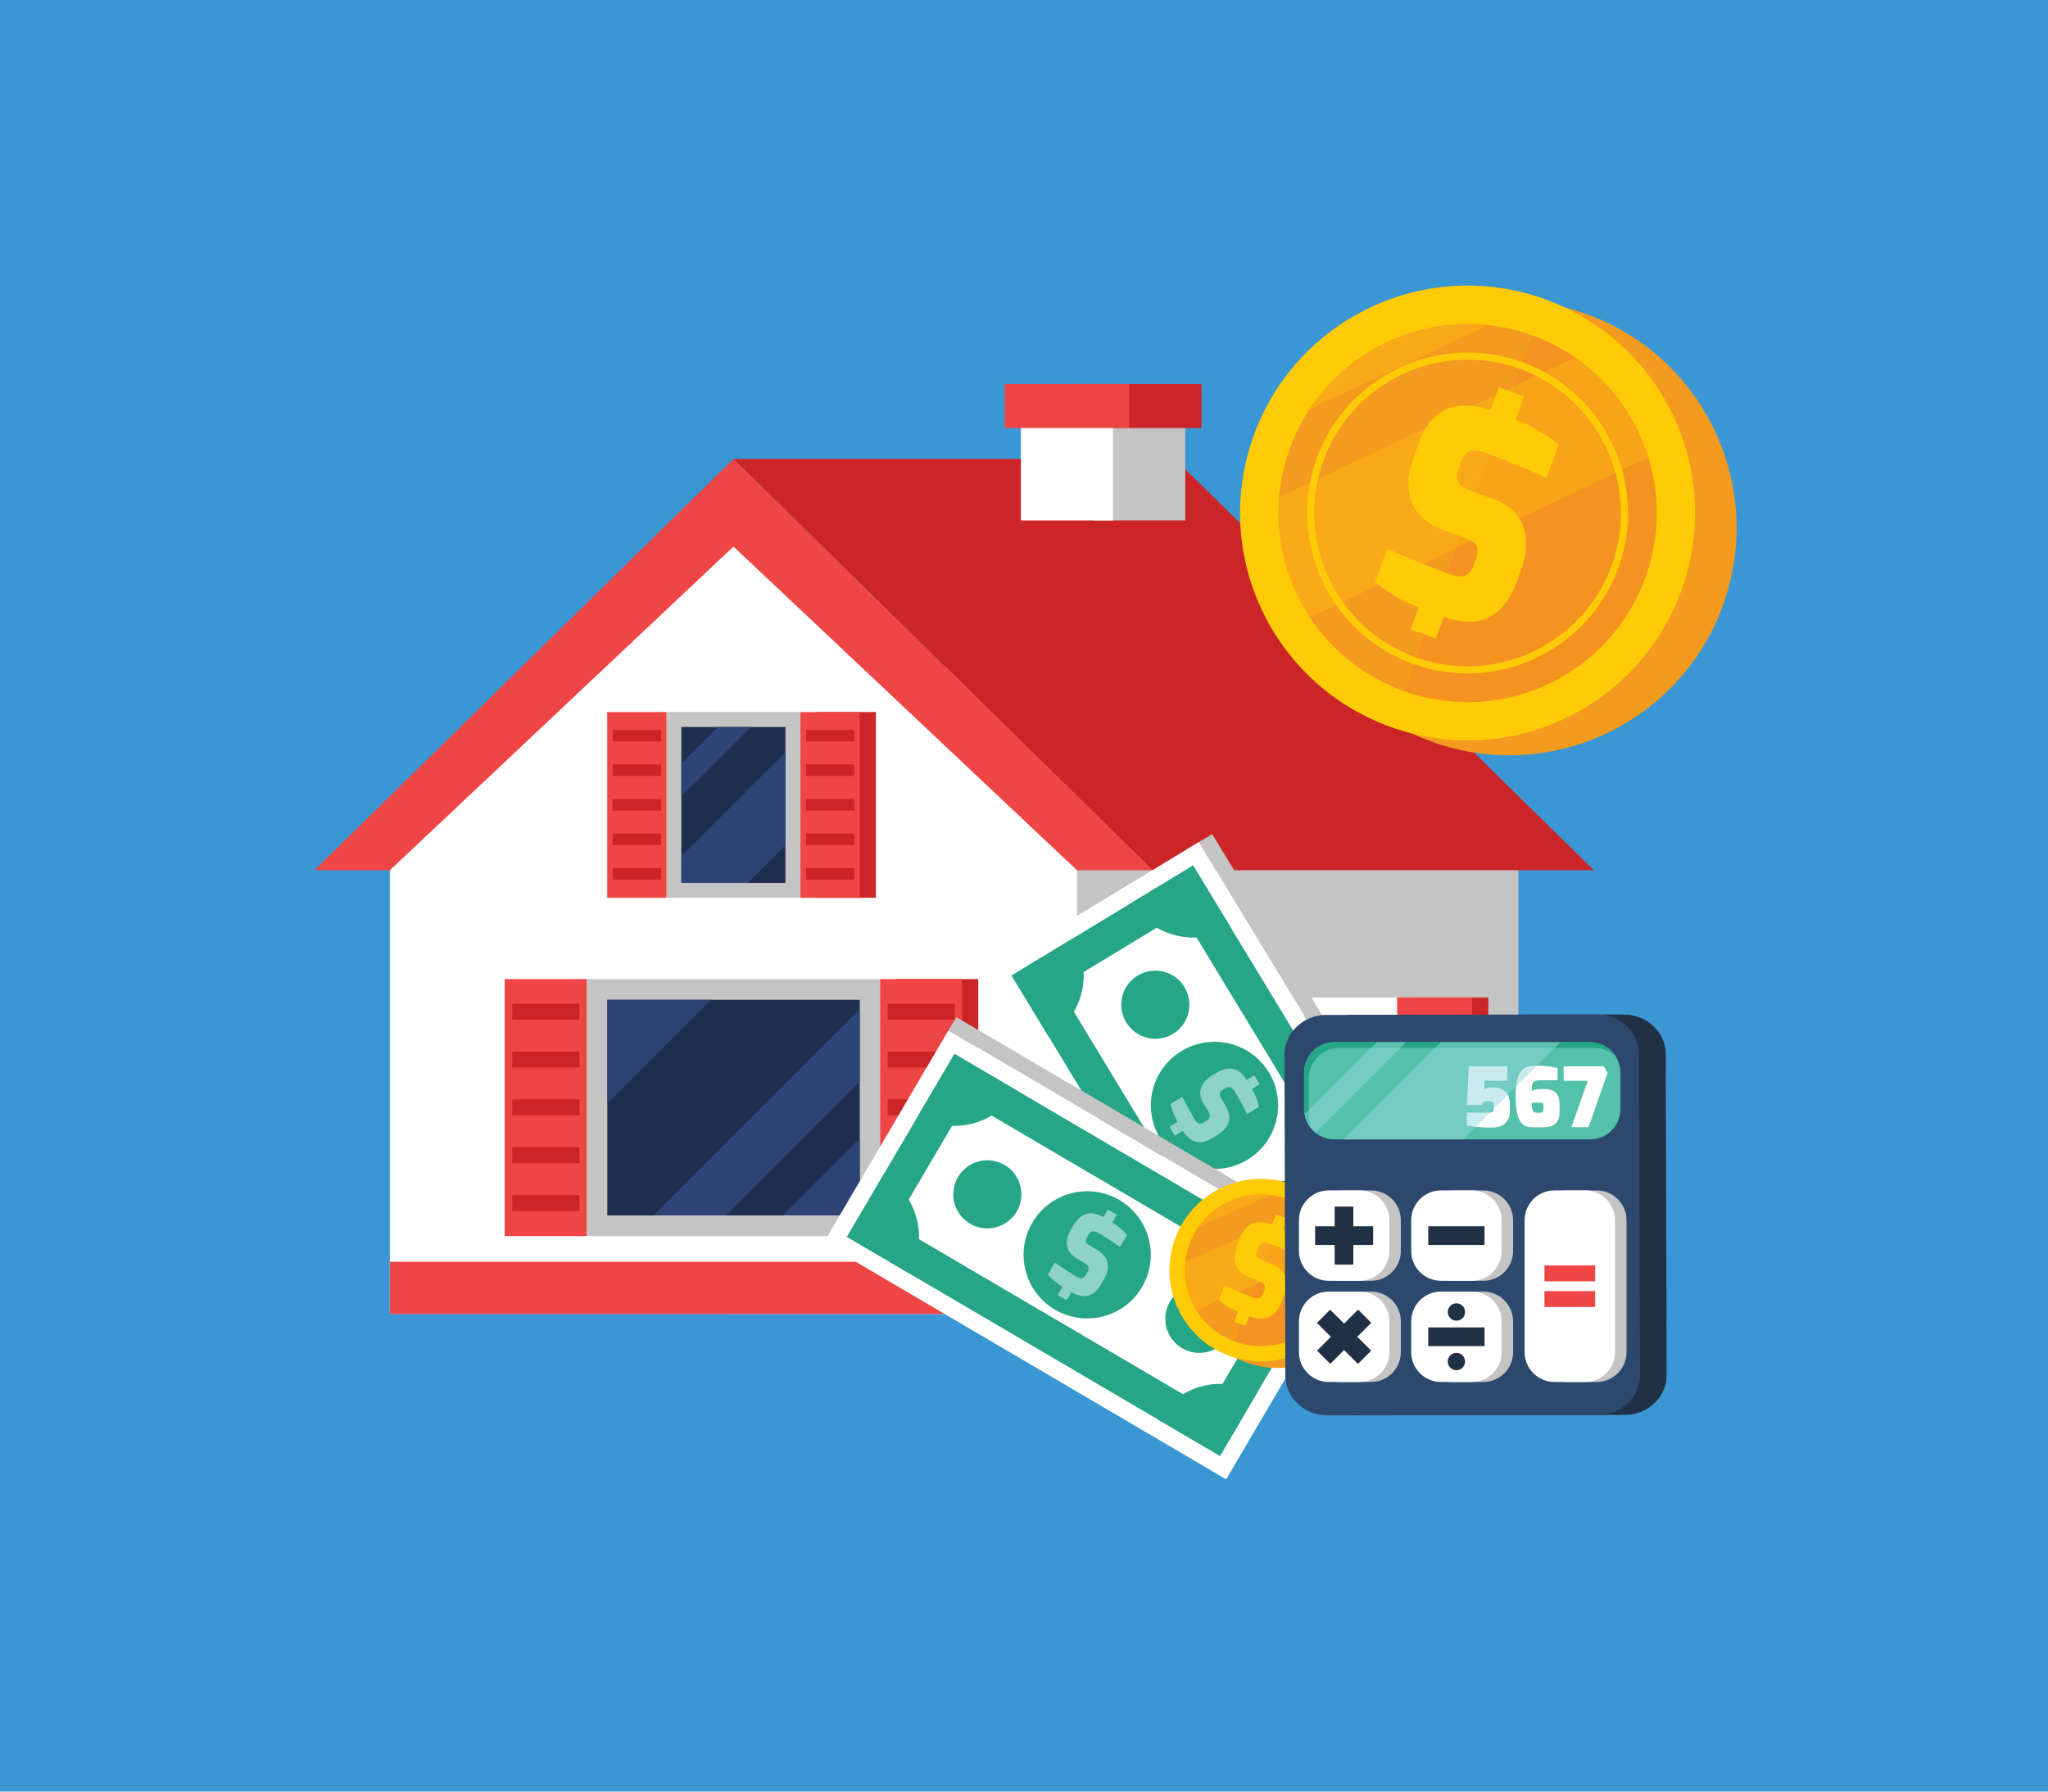 <?xml version="1.0" encoding="utf-8"?>
<!-- Generator: Adobe Illustrator 16.0.0, SVG Export Plug-In . SVG Version: 6.00 Build 0)  -->
<!DOCTYPE svg PUBLIC "-//W3C//DTD SVG 1.1//EN" "http://www.w3.org/Graphics/SVG/1.1/DTD/svg11.dtd">
<svg version="1.1" xmlns="http://www.w3.org/2000/svg" xmlns:xlink="http://www.w3.org/1999/xlink" x="0px" y="0px" width="800px"
	 height="700px" viewBox="0 0 800 700" enable-background="new 0 0 800 700" xml:space="preserve">
<g id="Layer_2">
</g>
<g id="Layer_1">
	<rect x="-1.379" y="-4.039" fill="#3B97D3" width="803.938" height="709.45"/>
	<g>
		<g>
			<g>
				<g>
					<polygon fill="#C4C4C4" points="578.951,311.577 578.951,304.331 458.934,203.34 458.927,203.322 458.927,203.322 
						458.568,203.024 458.549,203.037 458.512,203.024 457.36,204.053 300.667,304.331 300.667,307.936 286.506,320.374 
						286.506,500.983 286.506,513.39 300.667,513.39 420.728,513.39 578.951,513.39 593.118,513.39 593.118,500.983 
						593.118,324.357 					"/>
					<polygon fill="#CC2527" points="458.927,179.333 286.506,179.333 450.181,340.021 622.615,340.021 					"/>
					<polygon fill="#FFFFFF" points="406.525,311.577 406.525,304.331 286.506,203.34 286.506,203.322 286.493,203.322 
						286.141,203.024 286.115,203.037 286.098,203.024 284.914,204.053 166.438,304.331 166.438,307.936 152.278,320.374 
						152.278,481.799 152.278,513.39 166.438,513.39 286.506,513.39 406.525,513.39 420.697,513.39 420.697,500.983 
						420.697,324.357 					"/>
					<rect x="350.139" y="382.543" fill="#CC2527" width="31.998" height="100.427"/>
					<rect x="318.982" y="278.205" fill="#CC2527" width="23.153" height="72.588"/>
					<rect x="420.697" y="493.011" fill="#CC2527" width="172.421" height="20.379"/>
					<rect x="152.278" y="493.011" fill="#EF4645" width="268.419" height="20.379"/>
					<polygon fill="#EF4645" points="286.506,179.333 122.813,340.021 152.297,340.021 286.506,213.555 420.697,340.021 
						450.181,340.021 					"/>
					<g>
						<polygon fill="#C4C4C4" points="286.537,382.543 229.154,382.543 229.154,482.97 286.537,482.97 343.921,482.97 
							343.921,382.543 						"/>
						<polygon fill="#1D2E4F" points="286.531,390.628 237.232,390.628 237.232,474.886 286.531,474.886 335.843,474.886 
							335.843,390.628 						"/>
						<g>
							<polygon fill="#2E4476" points="335.843,474.886 335.843,444.782 305.733,474.886 							"/>
							<polygon fill="#2E4476" points="237.232,390.628 237.232,431.212 277.822,390.628 							"/>
							<polygon fill="#2E4476" points="335.843,394.207 255.171,474.886 283.552,474.886 335.843,422.597 							"/>
						</g>
						<rect x="197.149" y="382.543" fill="#EF4645" width="32.005" height="100.427"/>
						<rect x="343.821" y="382.543" fill="#EF4645" width="31.992" height="100.427"/>
						<rect x="200.085" y="392.171" fill="#CC2527" width="26.226" height="6.23"/>
						<rect x="346.764" y="392.171" fill="#CC2527" width="26.233" height="6.23"/>
						<rect x="200.085" y="410.858" fill="#CC2527" width="26.226" height="6.23"/>
						<rect x="346.764" y="410.858" fill="#CC2527" width="26.233" height="6.23"/>
						<rect x="200.085" y="429.539" fill="#CC2527" width="26.226" height="6.236"/>
						<rect x="346.764" y="429.539" fill="#CC2527" width="26.233" height="6.236"/>
						<rect x="200.085" y="448.228" fill="#CC2527" width="26.226" height="6.238"/>
						<rect x="346.764" y="448.228" fill="#CC2527" width="26.233" height="6.238"/>
						<rect x="200.085" y="466.915" fill="#CC2527" width="26.226" height="6.225"/>
						<rect x="346.764" y="466.915" fill="#CC2527" width="26.233" height="6.225"/>
					</g>
					<g>
						<g>
							<polygon fill="#C4C4C4" points="286.506,278.205 260.336,278.205 260.336,350.793 286.506,350.793 312.659,350.793 
								312.659,278.205 							"/>
							<polygon fill="#1D2E4F" points="286.493,284.044 266.163,284.044 266.163,344.964 286.493,344.964 306.812,344.964 
								306.812,284.044 							"/>
							<g>
								<g>
									<g>
										<polygon fill="#2E4476" points="286.493,284.044 280.38,284.044 266.163,298.234 266.163,311.157 293.295,284.044 
																					"/>
									</g>
									<g>
										<polygon fill="#2E4476" points="306.812,293.881 266.163,334.533 266.163,344.964 286.493,344.964 292.118,344.964 
											306.812,330.234 										"/>
									</g>
								</g>
							</g>
						</g>
						<rect x="237.183" y="278.205" fill="#EF4645" width="23.153" height="72.588"/>
						<rect x="312.659" y="278.205" fill="#EF4645" width="23.146" height="72.588"/>
						<rect x="239.318" y="285.153" fill="#CC2527" width="18.962" height="4.522"/>
						<rect x="314.801" y="285.153" fill="#CC2527" width="18.955" height="4.522"/>
						<rect x="239.318" y="298.663" fill="#CC2527" width="18.962" height="4.508"/>
						<rect x="314.801" y="298.663" fill="#CC2527" width="18.955" height="4.508"/>
						<rect x="239.318" y="312.178" fill="#CC2527" width="18.962" height="4.509"/>
						<rect x="314.801" y="312.178" fill="#CC2527" width="18.955" height="4.509"/>
						<rect x="239.318" y="325.681" fill="#CC2527" width="18.962" height="4.511"/>
						<rect x="314.801" y="325.681" fill="#CC2527" width="18.955" height="4.511"/>
						<rect x="239.318" y="339.191" fill="#CC2527" width="18.962" height="4.503"/>
						<rect x="314.801" y="339.191" fill="#CC2527" width="18.955" height="4.503"/>
					</g>
					<g>
						<rect x="552.082" y="389.735" fill="#CC2527" width="29.304" height="91.934"/>
						<g>
							<g>
								<rect x="479.486" y="389.735" fill="#FFFFFF" width="33.139" height="91.934"/>
								<rect x="512.625" y="389.735" fill="#FFFFFF" width="33.146" height="91.934"/>
							</g>
							<polygon fill="#1D2E4F" points="512.625,397.119 486.89,397.119 486.89,474.273 512.625,474.273 538.373,474.273 
								538.373,397.119 							"/>
							<g>
								<g>
									<g>
										<polygon fill="#2E4476" points="538.373,397.119 529.64,397.119 486.89,439.891 486.89,463.278 538.373,411.794 
																					"/>
									</g>
									<g>
										<polygon fill="#2E4476" points="538.373,429.812 493.912,474.273 512.234,474.273 538.373,448.153 										"/>
									</g>
								</g>
							</g>
						</g>
						<rect x="450.181" y="389.735" fill="#EF4645" width="29.306" height="91.934"/>
						<rect x="545.771" y="389.735" fill="#EF4645" width="29.297" height="91.934"/>
						<rect x="452.875" y="398.538" fill="#CC2527" width="24.022" height="5.709"/>
						<rect x="548.465" y="398.538" fill="#CC2527" width="24.015" height="5.709"/>
						<rect x="452.875" y="415.64" fill="#CC2527" width="24.022" height="5.711"/>
						<rect x="548.465" y="415.64" fill="#CC2527" width="24.015" height="5.711"/>
						<rect x="452.875" y="432.755" fill="#CC2527" width="24.022" height="5.703"/>
						<rect x="548.465" y="432.755" fill="#CC2527" width="24.015" height="5.703"/>
						<rect x="452.875" y="449.861" fill="#CC2527" width="24.022" height="5.706"/>
						<rect x="548.465" y="449.861" fill="#CC2527" width="24.015" height="5.706"/>
						<rect x="452.875" y="466.973" fill="#CC2527" width="24.022" height="5.698"/>
						<rect x="548.465" y="466.973" fill="#CC2527" width="24.015" height="5.698"/>
					</g>
					<polygon fill="#C4C4C4" points="445.015,166.827 427.027,166.827 427.027,203.352 445.015,203.352 463.003,203.352 
						463.003,166.827 					"/>
					<polygon fill="#CC2527" points="445.015,150.058 420.704,150.058 420.704,167.247 445.015,167.247 469.316,167.247 
						469.316,150.058 					"/>
					<polygon fill="#FFFFFF" points="416.763,166.827 398.776,166.827 398.776,203.352 416.763,203.352 434.763,203.352 
						434.763,166.827 					"/>
					<polygon fill="#EF4645" points="416.763,150.058 392.451,150.058 392.451,167.247 416.763,167.247 441.07,167.247 
						441.07,150.058 					"/>
				</g>
			</g>
			<g>
				<g>
					<g>
						<g>
							<path fill="#F49A1F" d="M505.874,176.271c-16.544,46.196,7.463,97.063,53.666,113.614l59.939-167.261
								C573.29,106.074,522.424,130.088,505.874,176.271z"/>
							<path fill="#F49A1F" d="M673.127,236.22c-3.121,8.751-7.488,16.693-12.816,23.723c-7.654,10.115-17.322,18.335-28.195,24.269
								c-16.815,9.192-36.537,12.915-56.242,9.854c-5.469-0.861-10.933-2.235-16.333-4.181l59.939-167.261
								c1.884,0.675,3.753,1.418,5.569,2.211C667.572,143.343,689.016,191.925,673.127,236.22z"/>
						</g>
						<path fill="#FFCB07" d="M603.246,116.813c-46.184-16.55-97.051,7.458-113.603,53.648
							c-16.558,46.184,7.472,97.056,53.655,113.602c46.184,16.569,97.068-7.477,113.605-53.655
							C673.462,184.213,649.441,133.365,603.246,116.813z"/>
						<g>
							<path fill="#F49A1F" d="M503.716,175.516c-13.768,38.416,6.215,80.722,44.638,94.48l49.855-139.114
								C559.799,117.099,517.479,137.101,503.716,175.516z"/>
							<path fill="#F4931F" d="M598.209,130.882l-49.855,139.114c38.41,13.775,80.715-6.2,94.491-44.629
								C656.601,186.958,636.627,144.645,598.209,130.882z"/>
						</g>
						<path fill="#FFCB07" d="M552.118,259.46c-32.538-11.651-49.515-47.633-37.858-80.172
							c11.664-32.55,47.614-49.534,80.166-37.875c32.537,11.681,49.521,47.632,37.865,80.17
							C620.626,254.126,584.67,271.124,552.118,259.46z M593.488,144.044c-31.118-11.15-65.471,5.086-76.608,36.174
							c-11.143,31.106,5.08,65.473,36.179,76.609c31.104,11.15,65.462-5.073,76.61-36.168
							C640.813,189.546,624.584,155.2,593.488,144.044z"/>
						<g>
							<path fill="#FFCB07" d="M554.367,172.704c5.432-14.823,16.324-16.266,27.842-12.494l3.229-8.906l9.879,3.599l-3.258,8.98
								c7.167,3.011,12.254,6.176,16.848,9.645l-4.817,13.224c-6.066-2.818-17.01-7.333-22.119-9.198
								c-5.99-2.26-9.118-2.836-11.194,2.869l-0.929,2.558c-1.628,4.478-0.421,6.942,5.067,8.938l8.318,3.035
								c15.381,5.581,14.018,19.331,10.982,27.656l-1.573,4.33c-6.417,17.599-18.358,17.815-28.642,14.067l-3.099,8.481
								l-9.867-3.593l3.129-8.61c-8.368-3.352-11.075-5.235-17.046-9.781l4.785-13.138c4.036,1.808,13.965,6.219,23.597,9.725
								c4.397,1.598,8.281,1.845,9.902-2.627l1.109-3.011c1.345-3.716,1.01-6.366-4.081-8.226l-8.041-2.911
								c-18.551-6.751-14.443-22.478-12.358-28.177L554.367,172.704z"/>
						</g>
					</g>
					<g opacity="0.3">
						<path fill="#FFCB07" d="M582.197,112.051l-82.864,39.128c-3.891,5.841-7.155,12.233-9.632,19.115l113.365-53.56
							C596.172,114.293,589.173,112.738,582.197,112.051z"/>
						<path fill="#FFCB07" d="M630.513,132.46l-146.108,69.009c0.218,16.483,5.004,32.464,13.622,46.197l159.53-75.365
							C652.396,156.952,643.117,143.078,630.513,132.46z"/>
					</g>
				</g>
			</g>
		</g>
		<g>
			<g>
				<polygon fill="#C4C4C4" points="568.121,481.781 562.873,484.932 468.311,328.976 473.53,325.911 				"/>
				<g>
					<polygon fill="#FFFFFF" points="562.873,484.932 480.555,534.843 385.999,378.883 468.311,328.976 					"/>
					<path fill="#26A687" d="M413.63,385.641l47.898-29.03l73.707,121.571l-47.892,29.037L413.63,385.641L413.63,385.641z
						 M395.159,381.142l87.62,144.521l70.893-42.981L466.06,338.162L395.159,381.142L395.159,381.142z"/>
					<path fill="#26A687" d="M468.205,501.628c13.304-8.063,30.619-3.844,38.676,9.42l-24.102,14.614L468.205,501.628z"/>
					<path fill="#26A687" d="M409.748,405.204c13.304-8.062,17.568-25.38,9.507-38.669l-24.096,14.606L409.748,405.204z"/>
					<path fill="#26A687" d="M539.104,458.652c-13.288,8.056-17.531,25.339-9.485,38.614l24.054-14.586L539.104,458.652z"/>
					<path fill="#26A687" d="M480.646,362.229c-13.29,8.055-30.594,3.801-38.643-9.486l24.056-14.581L480.646,362.229z"/>
					<path fill="#26A687" d="M494.2,463.297c-6.273,3.803-8.292,12.004-4.484,18.297c3.814,6.294,12.024,8.28,18.291,4.479
						c6.281-3.802,8.289-11.991,4.479-18.277C508.669,461.508,500.479,459.494,494.2,463.297z"/>
					<path fill="#26A687" d="M461.528,410.644c-11.739,7.106-15.483,22.385-8.363,34.116c7.109,11.726,22.394,15.489,34.132,8.373
						c11.727-7.113,15.476-22.41,8.359-34.144C488.543,407.265,473.259,403.528,461.528,410.644z"/>
					<path fill="#26A687" d="M444.402,381.164c-6.274,3.801-8.294,12.003-4.484,18.296c3.804,6.268,12.03,8.281,18.296,4.478
						c6.274-3.801,8.27-12.003,4.465-18.284C458.864,379.36,450.677,377.36,444.402,381.164z"/>
					<path fill="#8FD2C7" d="M473.386,444.76c-5.193,3.154-8.837,0.98-11.375-2.953l-3.106,1.892l-2.094-3.455l3.139-1.901
						c-1.401-2.671-2.185-4.843-2.739-6.963l4.67-2.836c1.117,2.332,3.292,6.334,4.37,8.122c1.279,2.113,2.061,3.047,4.088,1.814
						l0.875-0.529c1.563-0.946,1.814-1.994,0.656-3.908l-1.769-2.915c-3.267-5.392,0.461-9.182,3.364-10.944l1.518-0.914
						c6.182-3.742,9.786-0.915,11.971,2.695l3.007-1.821l2.095,3.465l-3.034,1.836c1.716,3.014,2.08,4.22,2.749,7.034l-4.599,2.789
						c-0.76-1.516-2.683-5.247-4.727-8.605c-0.931-1.536-2.038-2.557-3.614-1.602l-1.057,0.643
						c-1.313,0.787-1.843,1.676-0.763,3.464l1.7,2.802c3.949,6.499-1.086,10.217-3.086,11.428L473.386,444.76z"/>
				</g>
			</g>
			<g>
				<polygon fill="#C4C4C4" points="530.85,489.716 527.722,494.977 370.466,402.614 373.595,397.434 				"/>
				<g>
					<polygon fill="#FFFFFF" points="527.722,494.977 478.972,577.985 321.708,485.61 370.466,402.614 					"/>
					<path fill="#26A687" d="M349.244,478.44l28.367-48.289l122.585,72.007l-28.367,48.288L349.244,478.44L349.244,478.44z
						 M330.845,483.25l145.729,85.605l41.987-71.487l-145.727-85.6L330.845,483.25L330.845,483.25z"/>
					<path fill="#26A687" d="M452.333,554.62c7.884-13.417,25.127-17.928,38.508-10.063l-14.268,24.299L452.333,554.62z"/>
					<path fill="#26A687" d="M355.11,497.508c7.874-13.416,3.397-30.688-9.994-38.556l-14.271,24.298L355.11,497.508z"/>
					<path fill="#26A687" d="M494.334,483.131c-7.884,13.408-3.399,30.627,9.983,38.49l14.243-24.253L494.334,483.131z"/>
					<path fill="#26A687" d="M397.094,426.019c-7.863,13.402-25.111,17.868-38.506,9.996l14.246-24.246L397.094,426.019z"/>
					<path fill="#26A687" d="M457.021,508.542c-3.72,6.321-1.607,14.504,4.732,18.232c6.347,3.724,14.516,1.584,18.231-4.742
						c3.717-6.327,1.596-14.483-4.743-18.219C468.893,500.09,460.733,502.21,457.021,508.542z"/>
					<path fill="#26A687" d="M403.256,477.706c-6.942,11.825-2.994,27.049,8.837,34.003c11.833,6.944,27.068,2.996,34.014-8.837
						c6.954-11.826,2.994-27.068-8.846-34.011C425.429,461.904,410.214,465.875,403.256,477.706z"/>
					<path fill="#26A687" d="M374.192,459.892c-3.713,6.32-1.605,14.501,4.737,18.23c6.332,3.724,14.521,1.584,18.231-4.743
						c3.717-6.32,1.583-14.493-4.747-18.212C386.067,451.444,377.914,453.557,374.192,459.892z"/>
					<path fill="#8FD2C7" d="M429.9,502.104c-3.089,5.233-7.314,5.061-11.408,2.803l-1.846,3.14L413.153,506l1.869-3.166
						c-2.499-1.684-4.229-3.221-5.725-4.829l2.77-4.712c2.088,1.522,5.908,4.016,7.705,5.068c2.141,1.252,3.266,1.701,4.457-0.337
						l0.523-0.875c0.934-1.59,0.648-2.623-1.277-3.757l-2.942-1.729c-5.44-3.195-3.948-8.302-2.232-11.224l0.894-1.522
						c3.663-6.228,8.182-5.461,11.818-3.313l1.775-3.026l3.499,2.046l-1.802,3.053c2.94,1.837,3.837,2.736,5.765,4.896l-2.724,4.631
						c-1.393-0.973-4.861-3.34-8.262-5.333c-1.535-0.9-2.994-1.284-3.936,0.312l-0.629,1.066c-0.762,1.312-0.813,2.351,0.982,3.405
						l2.827,1.657c6.559,3.855,3.896,9.514,2.71,11.527L429.9,502.104z"/>
				</g>
			</g>
		</g>
		<g>
			<g>
				<g>
					<g>
						<path fill="#F49A1F" d="M465.702,485.854c-7.154,18.356,1.933,39.04,20.297,46.182l25.884-66.48
							C493.519,458.407,472.843,467.497,465.702,485.854z"/>
						<path fill="#F49A1F" d="M532.188,511.737c-1.35,3.469-3.192,6.61-5.406,9.38c-3.18,3.974-7.156,7.162-11.587,9.435
							c-6.855,3.505-14.805,4.783-22.677,3.338c-2.185-0.398-4.373-1.021-6.519-1.854l25.884-66.48
							c0.754,0.286,1.49,0.604,2.22,0.948C530.968,474.387,539.036,494.128,532.188,511.737z"/>
					</g>
					<path fill="#FFCB07" d="M505.437,463.039c-18.364-7.148-39.033,1.939-46.188,20.306c-7.142,18.349,1.941,39.031,20.299,46.178
						c18.362,7.157,39.04-1.939,46.187-20.297C532.875,490.87,523.793,470.188,505.437,463.039z"/>
					<g>
						<path fill="#F49A1F" d="M464.84,485.523c-5.941,15.255,1.617,32.468,16.884,38.401l21.526-55.288
							C487.987,462.695,470.789,470.253,464.84,485.523z"/>
						<path fill="#F4931F" d="M503.25,468.637l-21.526,55.288c15.272,5.949,32.471-1.61,38.412-16.879
							C526.085,491.784,518.527,474.578,503.25,468.637z"/>
					</g>
					<path fill="#FFCB07" d="M484.343,483.729c2.556-6.561,7.435-7.129,12.534-5.313l1.523-3.93l4.372,1.696l-1.548,3.967
						c3.164,1.459,5.431,2.904,7.431,4.467l-2.291,5.901c-2.679-1.357-7.499-3.504-9.76-4.378c-2.668-1.04-4.04-1.352-5.035,1.206
						l-0.428,1.105c-0.77,1.98-0.267,3.119,2.158,4.053l3.678,1.439c6.816,2.65,6.048,8.771,4.623,12.428l-0.743,1.909
						c-3.041,7.803-8.353,7.75-12.909,5.975l-1.472,3.79l-4.366-1.704l1.478-3.823c-3.697-1.562-4.883-2.422-7.485-4.529
						l2.265-5.804c1.763,0.848,6.169,2.915,10.429,4.569c1.922,0.751,3.668,0.915,4.438-1.083l0.524-1.34
						c0.642-1.642,0.496-2.834-1.755-3.71l-3.534-1.379c-8.213-3.198-6.207-10.162-5.227-12.685L484.343,483.729z"/>
				</g>
				<g opacity="0.3">
					<path fill="#FFCB07" d="M497.036,460.898l-33.686,14.812c-1.623,2.294-3.003,4.824-4.076,7.565l46.083-20.258
						C502.628,461.958,499.832,461.257,497.036,460.898z"/>
					<path fill="#FFCB07" d="M516.202,469.615l-59.392,26.114c-0.092,6.614,1.655,13.085,4.954,18.685l64.856-28.502
						C524.729,479.687,521.149,474.017,516.202,469.615z"/>
				</g>
			</g>
		</g>
		<g>
			<path fill="#203145" d="M650.69,411.923c-0.018-8.561-7.359-15.55-16.343-15.536l-52.939,0.079l-52.973,0.079
				c-8.967,0.013-16.293,7.035-16.281,15.588l0.331,125.321c0.013,8.571,7.367,15.556,16.349,15.542l52.941-0.08l52.964-0.086
				c8.97-0.006,16.309-7.022,16.297-15.588L650.69,411.923z"/>
			<path fill="#2C486C" d="M640.289,411.923c-0.014-8.561-7.359-15.55-16.342-15.536L571,396.466l-52.963,0.079
				c-8.971,0.013-16.305,7.035-16.283,15.588l0.331,125.321c0.012,8.571,7.365,15.556,16.35,15.542l52.944-0.08l52.959-0.086
				c8.971-0.006,16.31-7.022,16.29-15.588L640.289,411.923z"/>
			<g>
				<path fill="#C4C4C4" d="M623.712,465.112h-12.028c-6.438,0-11.646,5.206-11.646,11.644v39.518v10.733v1.305
					c0,6.426,5.208,11.647,11.646,11.647h12.028c6.423,0,11.649-5.222,11.649-11.647v-1.305v-10.733v-39.518
					C635.361,470.318,630.135,465.112,623.712,465.112z"/>
				<path fill="#C4C4C4" d="M547.199,488.775c0,6.438-5.221,11.653-11.647,11.653h-12.03c-6.425,0-11.646-5.215-11.646-11.653
					v-12.02c0-6.438,5.222-11.644,11.646-11.644h12.03c6.427,0,11.647,5.206,11.647,11.644V488.775z"/>
				<path fill="#C4C4C4" d="M547.199,528.312c0,6.426-5.221,11.647-11.647,11.647h-12.03c-6.425,0-11.646-5.222-11.646-11.647
					v-12.038c0-6.418,5.222-11.638,11.646-11.638h12.03c6.427,0,11.647,5.22,11.647,11.638V528.312z"/>
				<path fill="#C4C4C4" d="M591.055,488.775c0,6.438-5.214,11.653-11.64,11.653h-12.037c-6.426,0-11.647-5.215-11.647-11.653
					v-12.02c0-6.438,5.222-11.644,11.647-11.644h12.037c6.426,0,11.64,5.206,11.64,11.644V488.775z"/>
				<path fill="#C4C4C4" d="M591.055,528.312c0,6.426-5.214,11.647-11.64,11.647h-12.037c-6.426,0-11.647-5.222-11.647-11.647
					v-12.038c0-6.418,5.222-11.638,11.647-11.638h12.037c6.426,0,11.64,5.22,11.64,11.638V528.312z"/>
			</g>
			<g>
				<path fill="#FFFFFF" d="M619.225,465.112h-12.031c-6.427,0-11.634,5.206-11.634,11.644v39.518v10.733v1.305
					c0,6.426,5.207,11.647,11.634,11.647h12.031c6.425,0,11.646-5.222,11.646-11.647v-1.305v-10.733v-39.518
					C630.87,470.318,625.649,465.112,619.225,465.112z"/>
				<path fill="#FFFFFF" d="M542.714,488.775c0,6.438-5.214,11.653-11.646,11.653h-12.024c-6.44,0-11.646-5.215-11.646-11.653
					v-12.02c0-6.438,5.205-11.644,11.646-11.644h12.024c6.433,0,11.646,5.206,11.646,11.644V488.775z"/>
				<path fill="#FFFFFF" d="M542.714,528.312c0,6.426-5.214,11.647-11.646,11.647h-12.024c-6.44,0-11.646-5.222-11.646-11.647
					v-12.038c0-6.418,5.205-11.638,11.646-11.638h12.024c6.433,0,11.646,5.22,11.646,11.638V528.312z"/>
				<path fill="#FFFFFF" d="M586.563,488.775c0,6.438-5.206,11.653-11.641,11.653h-12.023c-6.438,0-11.645-5.215-11.645-11.653
					v-12.02c0-6.438,5.207-11.644,11.645-11.644h12.023c6.435,0,11.641,5.206,11.641,11.644V488.775z"/>
				<path fill="#FFFFFF" d="M586.563,528.312c0,6.426-5.206,11.647-11.641,11.647h-12.023c-6.438,0-11.645-5.222-11.645-11.647
					v-12.038c0-6.418,5.207-11.638,11.645-11.638h12.023c6.435,0,11.641,5.22,11.641,11.638V528.312z"/>
			</g>
			<g>
				<path fill="#203145" d="M513.718,479.116h7.625v-7.686h7.307v7.686h7.736v7.3h-7.736v7.685h-7.307v-7.685h-7.625V479.116z"/>
			</g>
			<g>
				<path fill="#203145" d="M514.472,527.708l5.394-5.397l-5.433-5.432l5.16-5.163l5.44,5.435l5.465-5.468l5.16,5.154l-5.473,5.474
					l5.439,5.432l-5.16,5.166l-5.432-5.43l-5.393,5.391L514.472,527.708z"/>
			</g>
			<g>
				<path fill="#203145" d="M557.917,479.116h21.98v7.3h-21.98V479.116z"/>
			</g>
			<g>
				<g>
					<path fill="#EF4645" d="M603.303,494.406h19.801v6.214h-19.801V494.406z M603.303,504.448h19.801v6.208h-19.801V504.448z"/>
				</g>
			</g>
			<g>
				<g>
					<g>
						<path fill="#203145" d="M557.917,518.641h21.98v7.306h-21.98V518.641z"/>
					</g>
				</g>
				<g>
					<g>
						<path fill="#203145" d="M572.301,512.611c0-1.868-1.518-3.386-3.393-3.386c-1.869,0-3.385,1.518-3.385,3.386
							c0,1.883,1.516,3.398,3.385,3.398C570.783,516.01,572.301,514.494,572.301,512.611z"/>
						<path fill="#203145" d="M572.301,531.968c0-1.868-1.518-3.384-3.393-3.384c-1.869,0-3.385,1.516-3.385,3.384
							c0,1.875,1.516,3.393,3.385,3.393C570.783,535.36,572.301,533.843,572.301,531.968z"/>
					</g>
				</g>
			</g>
			<path fill="#54C1AA" d="M632.963,433.38c0,6.52-5.287,11.805-11.807,11.805h-99.927c-6.525,0-11.818-5.285-11.818-11.805v-14.362
				c0-6.52,5.293-11.808,11.818-11.808h99.927c6.52,0,11.807,5.288,11.807,11.808V433.38z"/>
			<g>
				<path fill="#FFFFFF" d="M572.981,434.724h8.588c2.013,0,1.913-1.072,1.913-1.724v-1.005c0-1.074-0.323-1.724-1.558-1.724h-1.431
					c-1.039,0-1.431,0.458-1.431,1.463h-6.04l0.713-15.116h15.046v5.657h-8.91l-0.126,3.313c0.842-0.517,1.689-0.615,2.112-0.647
					c0.851-0.068,2.049-0.033,2.465,0c3.776,0.322,5.468,2.927,5.468,6.371v3.055c0,4.453-3.414,6.174-6.6,6.174
					c-4.035,0-5.848-0.033-10.21-0.776V434.724z"/>
				<path fill="#FFFFFF" d="M597.626,416.584c3.253-0.522,7.771,0.034,10.8,0.683v4.811h-7.122c-2.96,0-2.96,1.762-2.96,4.133
					c1.204-0.622,2.245-0.688,4.974-0.688c4.749,0,5.883,2.604,5.883,6.149v2.952c0,4.226-2.438,5.818-6.208,5.818h-4.484
					c-3.97,0-6.475-2.271-6.475-12.507C592.033,419.321,594.739,417.041,597.626,416.584z M600.947,434.783h0.547
					c1.074,0,1.4-0.291,1.4-1.491v-0.647c0-1.399-0.033-1.789-1.232-1.789h-3.318C598.344,434.3,598.832,434.783,600.947,434.783z"
					/>
				<path fill="#FFFFFF" d="M610.803,416.618h15.634l1.532,2.537l-7.447,21.26h-6.696l6.433-18.14h-9.455V416.618z"/>
			</g>
			<path fill="#26A687" d="M631.2,412.816c-2.134-2.047-4.968-3.353-8.188-3.353h-99.928c-6.512,0-11.819,5.306-11.819,11.818
				v14.362c0,2.285,0.657,4.427,1.724,6.188c-2.186-2.146-3.583-5.154-3.583-8.466v-14.364c0-6.511,5.306-11.817,11.812-11.817
				h99.939C625.386,407.185,629.107,409.423,631.2,412.816z"/>
			<g opacity="0.5">
				<path fill="#96D7DD" d="M537.804,407.21l-28.182,28.184c0.504,2.914,2.075,5.418,4.293,7.193l35.37-35.377H537.804z"/>
				<polygon fill="#96D7DD" points="562.82,407.21 524.847,445.185 571.498,445.185 609.472,407.21 				"/>
			</g>
		</g>
	</g>
</g>
</svg>
